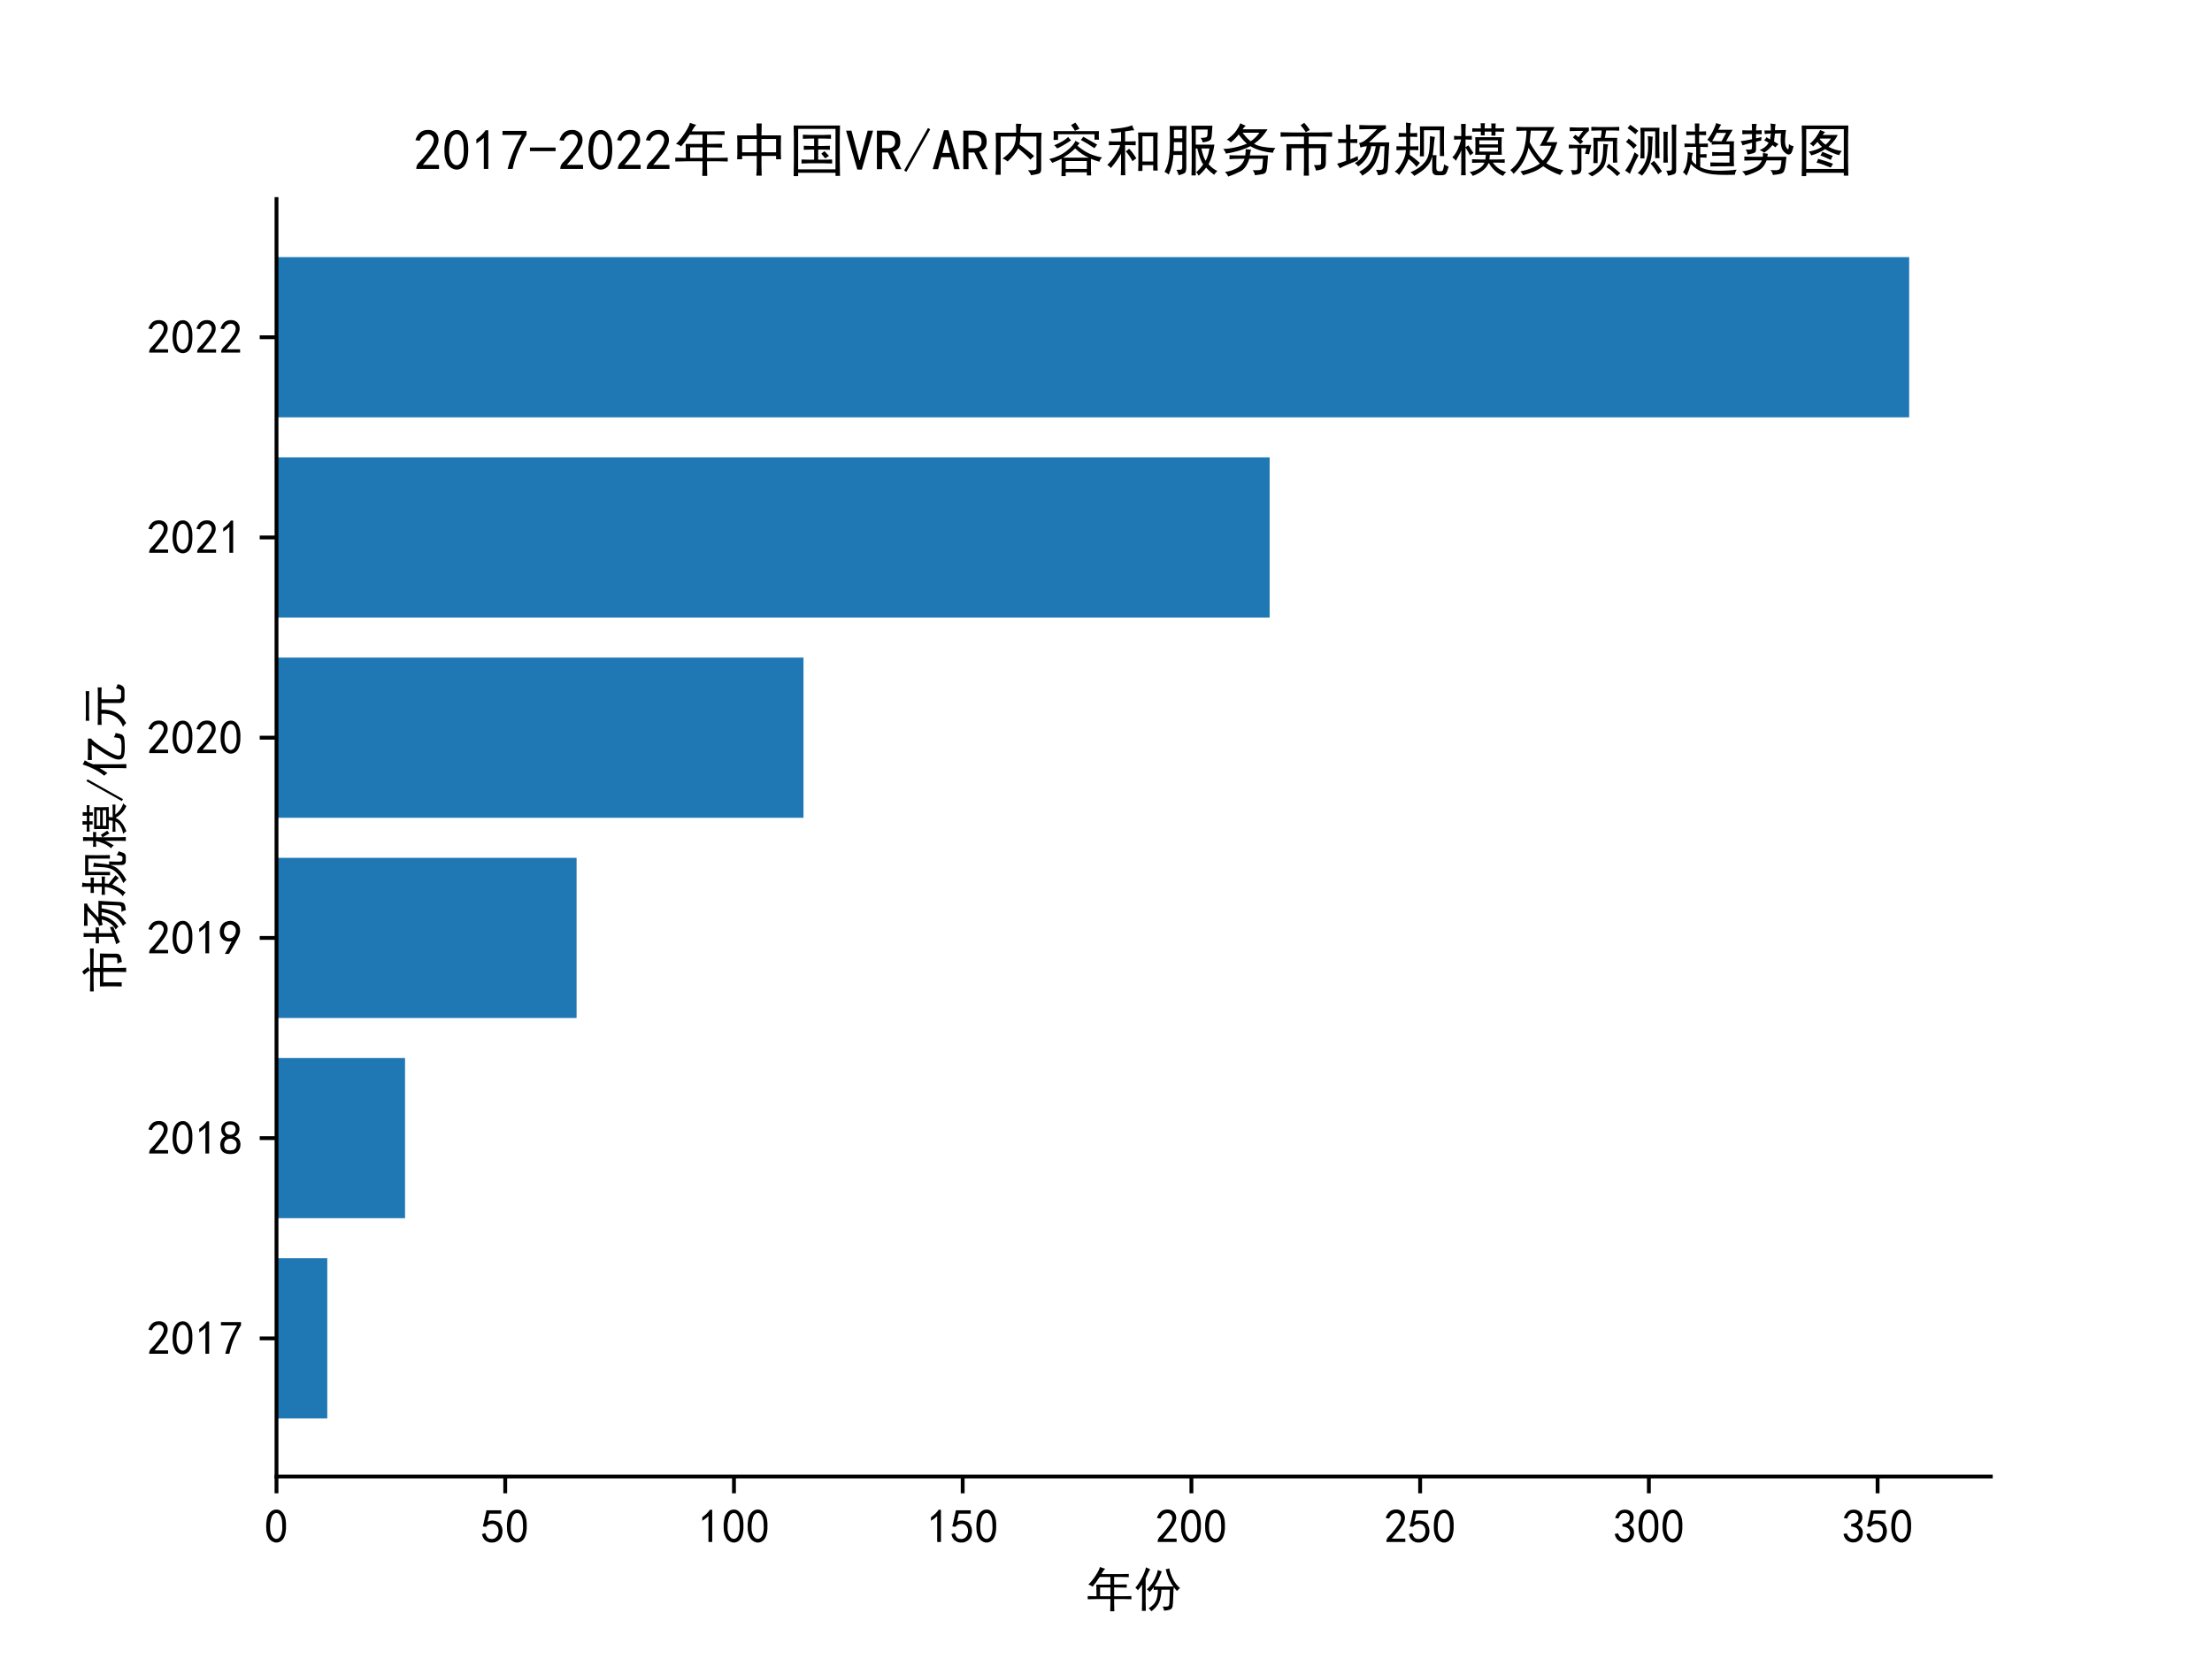 <?xml version="1.0" encoding="utf-8" standalone="no"?>
<!DOCTYPE svg PUBLIC "-//W3C//DTD SVG 1.1//EN"
  "http://www.w3.org/Graphics/SVG/1.1/DTD/svg11.dtd">
<!-- Created with matplotlib (https://matplotlib.org/) -->
<svg height="345.6pt" version="1.1" viewBox="0 0 460.8 345.6" width="460.8pt" xmlns="http://www.w3.org/2000/svg" xmlns:xlink="http://www.w3.org/1999/xlink">
 <defs>
  <style type="text/css">*{stroke-linecap:butt;stroke-linejoin:round;}</style>
 </defs>
 <g id="figure_1">
  <g id="patch_1">
   <path d="M 0 345.6 
L 460.8 345.6 
L 460.8 0 
L 0 0 
z
" style="fill:#ffffff;"/>
  </g>
  <g id="axes_1">
   <g id="patch_2">
    <path d="M 57.6 307.584 
L 414.72 307.584 
L 414.72 41.472 
L 57.6 41.472 
z
" style="fill:#ffffff;"/>
   </g>
   <g id="patch_3">
    <path clip-path="url(#pf33205dcbb)" d="M 57.6 295.488 
L 68.178 295.488 
L 68.178 262.12 
L 57.6 262.12 
z
" style="fill:#1f77b4;"/>
   </g>
   <g id="patch_4">
    <path clip-path="url(#pf33205dcbb)" d="M 57.6 253.778 
L 84.378 253.778 
L 84.378 220.409 
L 57.6 220.409 
z
" style="fill:#1f77b4;"/>
   </g>
   <g id="patch_5">
    <path clip-path="url(#pf33205dcbb)" d="M 57.6 212.067 
L 120.115 212.067 
L 120.115 178.699 
L 57.6 178.699 
z
" style="fill:#1f77b4;"/>
   </g>
   <g id="patch_6">
    <path clip-path="url(#pf33205dcbb)" d="M 57.6 170.357 
L 167.382 170.357 
L 167.382 136.989 
L 57.6 136.989 
z
" style="fill:#1f77b4;"/>
   </g>
   <g id="patch_7">
    <path clip-path="url(#pf33205dcbb)" d="M 57.6 128.647 
L 264.489 128.647 
L 264.489 95.278 
L 57.6 95.278 
z
" style="fill:#1f77b4;"/>
   </g>
   <g id="patch_8">
    <path clip-path="url(#pf33205dcbb)" d="M 57.6 86.936 
L 397.714 86.936 
L 397.714 53.568 
L 57.6 53.568 
z
" style="fill:#1f77b4;"/>
   </g>
   <g id="matplotlib.axis_1">
    <g id="xtick_1">
     <g id="line2d_1">
      <defs>
       <path d="M 0 0 
L 0 3.5 
" id="m66e9bedb29" style="stroke:#000000;stroke-width:0.8;"/>
      </defs>
      <g>
       <use style="stroke:#000000;stroke-width:0.8;" x="57.6" xlink:href="#m66e9bedb29" y="307.584"/>
      </g>
     </g>
     <g id="text_1">
      <!-- 0 -->
      <g transform="translate(55.1 321.459)scale(0.1 -0.1)">
       <defs>
        <path d="M 3.125 29.297 
Q 3.906 50 6.438 56.047 
Q 8.984 62.109 13.672 66.016 
Q 18.359 69.922 25.188 69.922 
Q 32.031 69.922 37.109 64.25 
Q 42.188 58.594 43.75 50 
Q 45.312 41.406 44.719 30.266 
Q 44.141 19.141 40.812 12.109 
Q 37.5 5.078 30.859 2.344 
Q 24.219 -0.391 17.578 2.922 
Q 10.938 6.25 8.203 11.719 
Q 5.469 17.188 4.297 23.234 
Q 3.125 29.297 3.906 50 
z
M 12.891 52.734 
Q 10.547 31.25 12.5 22.844 
Q 14.453 14.453 18.938 10.938 
Q 23.438 7.422 28.125 9.562 
Q 32.812 11.719 34.953 18.156 
Q 37.109 24.609 37.109 32.219 
Q 37.109 39.844 36.516 46.094 
Q 35.938 52.344 33 57.422 
Q 30.078 62.5 25.188 62.688 
Q 20.312 62.891 16.594 57.812 
Q 12.891 52.734 10.547 31.25 
z
" id="SimHei-48"/>
       </defs>
       <use xlink:href="#SimHei-48"/>
      </g>
     </g>
    </g>
    <g id="xtick_2">
     <g id="line2d_2">
      <g>
       <use style="stroke:#000000;stroke-width:0.8;" x="105.248" xlink:href="#m66e9bedb29" y="307.584"/>
      </g>
     </g>
     <g id="text_2">
      <!-- 50 -->
      <g transform="translate(100.248 321.459)scale(0.1 -0.1)">
       <defs>
        <path d="M 8.594 20.703 
Q 11.328 10.156 17.969 8.984 
Q 24.609 7.812 28.703 10.344 
Q 32.812 12.891 34.562 16.984 
Q 36.328 21.094 36.125 26.172 
Q 35.938 31.25 33.391 34.766 
Q 30.859 38.281 26.953 39.453 
Q 23.047 40.625 18.156 39.453 
Q 13.281 38.281 10.156 33.984 
L 3.516 34.766 
Q 4.297 37.109 10.938 68.359 
L 41.797 68.359 
L 41.797 61.328 
L 16.797 61.328 
Q 14.844 50.781 12.891 44.531 
Q 18.75 47.266 23.828 47.062 
Q 28.906 46.875 33.594 44.719 
Q 38.281 42.578 40.422 38.859 
Q 42.578 35.156 43.547 31.438 
Q 44.531 27.734 44.328 23.438 
Q 44.141 19.141 42.578 14.641 
Q 41.016 10.156 37.891 7.219 
Q 34.766 4.297 30.266 2.531 
Q 25.781 0.781 19.922 1.172 
Q 14.062 1.562 8.781 5.469 
Q 3.516 9.375 1.562 18.75 
z
" id="SimHei-53"/>
       </defs>
       <use xlink:href="#SimHei-53"/>
       <use x="50" xlink:href="#SimHei-48"/>
      </g>
     </g>
    </g>
    <g id="xtick_3">
     <g id="line2d_3">
      <g>
       <use style="stroke:#000000;stroke-width:0.8;" x="152.897" xlink:href="#m66e9bedb29" y="307.584"/>
      </g>
     </g>
     <g id="text_3">
      <!-- 100 -->
      <g transform="translate(145.397 321.459)scale(0.1 -0.1)">
       <defs>
        <path d="M 21.875 56.25 
Q 16.797 51.172 8.984 46.484 
L 8.984 53.906 
Q 18.75 60.547 25 69.531 
L 29.688 69.531 
L 29.688 2.344 
L 21.875 2.344 
z
" id="SimHei-49"/>
       </defs>
       <use xlink:href="#SimHei-49"/>
       <use x="50" xlink:href="#SimHei-48"/>
       <use x="100" xlink:href="#SimHei-48"/>
      </g>
     </g>
    </g>
    <g id="xtick_4">
     <g id="line2d_4">
      <g>
       <use style="stroke:#000000;stroke-width:0.8;" x="200.545" xlink:href="#m66e9bedb29" y="307.584"/>
      </g>
     </g>
     <g id="text_4">
      <!-- 150 -->
      <g transform="translate(193.045 321.459)scale(0.1 -0.1)">
       <use xlink:href="#SimHei-49"/>
       <use x="50" xlink:href="#SimHei-53"/>
       <use x="100" xlink:href="#SimHei-48"/>
      </g>
     </g>
    </g>
    <g id="xtick_5">
     <g id="line2d_5">
      <g>
       <use style="stroke:#000000;stroke-width:0.8;" x="248.194" xlink:href="#m66e9bedb29" y="307.584"/>
      </g>
     </g>
     <g id="text_5">
      <!-- 200 -->
      <g transform="translate(240.694 321.459)scale(0.1 -0.1)">
       <defs>
        <path d="M 4.688 3.906 
Q 5.078 9.766 10.156 14.453 
Q 15.234 19.141 23.047 29.094 
Q 30.859 39.062 33.203 44.531 
Q 35.547 50 34.953 53.906 
Q 34.375 57.812 31.25 60.344 
Q 28.125 62.891 24.016 62.5 
Q 19.922 62.109 16.203 59.375 
Q 12.5 56.641 10.547 51.172 
L 3.125 52.344 
Q 6.25 61.328 11.125 65.422 
Q 16.016 69.531 22.656 69.922 
Q 26.562 70.312 29.688 69.719 
Q 32.812 69.141 36.125 66.984 
Q 39.453 64.844 41.594 60.547 
Q 43.75 56.25 43.156 50.188 
Q 42.578 44.141 37.109 35.734 
Q 31.641 27.344 16.016 9.375 
L 44.141 9.375 
L 44.141 2.344 
L 4.688 2.344 
z
" id="SimHei-50"/>
       </defs>
       <use xlink:href="#SimHei-50"/>
       <use x="50" xlink:href="#SimHei-48"/>
       <use x="100" xlink:href="#SimHei-48"/>
      </g>
     </g>
    </g>
    <g id="xtick_6">
     <g id="line2d_6">
      <g>
       <use style="stroke:#000000;stroke-width:0.8;" x="295.842" xlink:href="#m66e9bedb29" y="307.584"/>
      </g>
     </g>
     <g id="text_6">
      <!-- 250 -->
      <g transform="translate(288.342 321.459)scale(0.1 -0.1)">
       <use xlink:href="#SimHei-50"/>
       <use x="50" xlink:href="#SimHei-53"/>
       <use x="100" xlink:href="#SimHei-48"/>
      </g>
     </g>
    </g>
    <g id="xtick_7">
     <g id="line2d_7">
      <g>
       <use style="stroke:#000000;stroke-width:0.8;" x="343.49" xlink:href="#m66e9bedb29" y="307.584"/>
      </g>
     </g>
     <g id="text_7">
      <!-- 300 -->
      <g transform="translate(335.99 321.459)scale(0.1 -0.1)">
       <defs>
        <path d="M 3.906 19.141 
L 10.938 20.312 
Q 12.5 15.234 16.016 11.906 
Q 19.531 8.594 24.797 8.781 
Q 30.078 8.984 33.203 13.078 
Q 36.328 17.188 35.938 22.453 
Q 35.547 27.734 31.828 30.656 
Q 28.125 33.594 19.922 34.766 
L 19.922 39.844 
Q 28.125 40.625 31.828 44.141 
Q 35.547 47.656 35.156 53.312 
Q 34.766 58.984 30.078 61.516 
Q 25.391 64.062 20.109 62.109 
Q 14.844 60.156 11.719 51.172 
L 4.688 52.344 
Q 7.031 59.375 11.125 64.062 
Q 15.234 68.75 22.266 69.531 
Q 29.297 70.312 34.562 67.766 
Q 39.844 65.234 41.984 59.953 
Q 44.141 54.688 42.578 48.438 
Q 41.016 42.188 33.594 37.5 
Q 39.062 35.156 41.984 30.469 
Q 44.922 25.781 43.938 18.156 
Q 42.969 10.547 37.109 5.859 
Q 31.25 1.172 23.828 1.359 
Q 16.406 1.562 10.938 6.047 
Q 5.469 10.547 3.906 19.141 
z
" id="SimHei-51"/>
       </defs>
       <use xlink:href="#SimHei-51"/>
       <use x="50" xlink:href="#SimHei-48"/>
       <use x="100" xlink:href="#SimHei-48"/>
      </g>
     </g>
    </g>
    <g id="xtick_8">
     <g id="line2d_8">
      <g>
       <use style="stroke:#000000;stroke-width:0.8;" x="391.139" xlink:href="#m66e9bedb29" y="307.584"/>
      </g>
     </g>
     <g id="text_8">
      <!-- 350 -->
      <g transform="translate(383.639 321.459)scale(0.1 -0.1)">
       <use xlink:href="#SimHei-51"/>
       <use x="50" xlink:href="#SimHei-53"/>
       <use x="100" xlink:href="#SimHei-48"/>
      </g>
     </g>
    </g>
    <g id="text_9">
     <!-- 年份 -->
     <g transform="translate(226.16 334.678)scale(0.1 -0.1)">
      <defs>
       <path d="M 5.469 45.703 
Q 14.062 53.906 21.484 65.625 
Q 28.906 77.344 29.688 82.422 
Q 35.547 80.078 40.625 78.906 
Q 37.109 75.391 32.812 67.578 
L 72.266 67.578 
Q 80.859 67.578 89.844 67.969 
L 89.844 61.328 
Q 81.641 61.719 72.266 61.719 
L 59.375 61.719 
L 59.375 45.703 
Q 74.219 45.703 85.547 46.094 
L 85.547 39.453 
Q 73.828 39.844 59.375 39.844 
L 59.375 21.484 
L 79.297 21.484 
Q 87.891 21.484 95.312 21.875 
L 95.312 15.234 
Q 88.281 15.625 79.297 15.625 
L 59.375 15.625 
L 59.375 6.641 
Q 59.375 -2.344 59.766 -9.766 
L 51.172 -9.766 
Q 51.562 -2.344 51.562 5.859 
L 51.562 15.625 
L 25 15.625 
Q 14.062 15.625 4.297 15.234 
L 4.297 21.875 
Q 13.672 21.484 22.656 21.484 
Q 22.656 36.719 22.266 45.703 
L 51.562 45.703 
L 51.562 61.719 
L 29.297 61.719 
Q 21.094 49.219 14.453 41.406 
Q 10.156 44.922 5.469 45.703 
z
M 51.562 21.484 
L 51.562 39.844 
L 30.078 39.844 
L 30.078 21.484 
z
" id="SimHei-24180"/>
       <path d="M 74.219 79.688 
Q 76.172 68.359 82.031 57.031 
Q 87.891 45.703 96.875 38.281 
Q 94.141 37.109 90.234 32.422 
Q 87.5 35.547 83.594 40.234 
Q 82.812 35.547 82.422 20.5 
Q 82.031 5.469 81.047 0.391 
Q 80.078 -4.688 75.781 -6.25 
Q 71.484 -7.812 63.672 -8.594 
Q 62.5 -3.906 60.547 0 
Q 68.75 -0.391 71.484 0.391 
Q 74.219 1.172 74.609 9.172 
Q 75 17.188 75.391 35.156 
L 57.812 35.156 
Q 57.422 20.312 53.516 10.156 
Q 49.609 0 37.109 -9.766 
Q 33.984 -5.469 31.25 -3.516 
Q 42.969 3.516 46.672 12.5 
Q 50.391 21.484 50.391 35.156 
Q 46.875 35.156 41.797 34.766 
L 41.797 40.234 
Q 38.672 35.938 33.594 30.469 
Q 31.25 33.594 27.344 35.938 
Q 44.922 51.172 50.391 76.172 
Q 53.906 74.609 58.594 73.047 
Q 56.641 68.75 53.516 60.734 
Q 50.391 52.734 43.359 42.188 
Q 47.656 41.797 53.125 41.797 
L 82.812 41.797 
Q 71.484 56.641 66.797 77.734 
Q 71.484 78.516 74.219 79.688 
z
M 3.516 39.453 
Q 8.984 44.922 16.016 57.609 
Q 23.047 70.312 25.781 81.641 
Q 30.859 79.297 34.375 77.734 
Q 32.031 74.219 25 58.984 
L 25 9.766 
Q 25 1.172 25.391 -8.984 
L 17.188 -8.984 
Q 17.578 0.781 17.578 9.766 
L 17.578 45.703 
Q 12.109 37.5 8.984 33.984 
Q 6.641 36.719 3.516 39.453 
z
" id="SimHei-20221"/>
      </defs>
      <use xlink:href="#SimHei-24180"/>
      <use x="100" xlink:href="#SimHei-20221"/>
     </g>
    </g>
   </g>
   <g id="matplotlib.axis_2">
    <g id="ytick_1">
     <g id="line2d_9">
      <defs>
       <path d="M 0 0 
L -3.5 0 
" id="m7fdd44726a" style="stroke:#000000;stroke-width:0.8;"/>
      </defs>
      <g>
       <use style="stroke:#000000;stroke-width:0.8;" x="57.6" xlink:href="#m7fdd44726a" y="278.804"/>
      </g>
     </g>
     <g id="text_10">
      <!-- 2017 -->
      <g transform="translate(30.6 282.241)scale(0.1 -0.1)">
       <defs>
        <path d="M 13.281 2.344 
Q 20.312 32.031 37.891 61.328 
L 4.297 61.328 
L 4.297 68.359 
L 46.094 68.359 
L 46.094 61.719 
Q 27.734 32.031 21.875 2.344 
L 13.281 2.344 
z
" id="SimHei-55"/>
       </defs>
       <use xlink:href="#SimHei-50"/>
       <use x="50" xlink:href="#SimHei-48"/>
       <use x="100" xlink:href="#SimHei-49"/>
       <use x="150" xlink:href="#SimHei-55"/>
      </g>
     </g>
    </g>
    <g id="ytick_2">
     <g id="line2d_10">
      <g>
       <use style="stroke:#000000;stroke-width:0.8;" x="57.6" xlink:href="#m7fdd44726a" y="237.094"/>
      </g>
     </g>
     <g id="text_11">
      <!-- 2018 -->
      <g transform="translate(30.6 240.531)scale(0.1 -0.1)">
       <defs>
        <path d="M 2.734 16.797 
Q 2.734 26.172 5.078 30.656 
Q 7.422 35.156 12.891 37.891 
Q 8.203 40.625 6.641 43.938 
Q 5.078 47.266 4.875 51.562 
Q 4.688 55.859 6.047 58.984 
Q 7.422 62.109 10.156 64.844 
Q 12.891 67.578 16.203 68.547 
Q 19.531 69.531 23.438 69.531 
Q 27.344 69.531 30.469 68.75 
Q 33.594 67.969 37.109 65.422 
Q 40.625 62.891 42.188 58.203 
Q 43.75 53.516 41.984 47.266 
Q 40.234 41.016 32.812 37.5 
Q 39.453 35.547 42.188 31.438 
Q 44.922 27.344 44.922 21.484 
Q 44.922 15.625 43.156 12.109 
Q 41.406 8.594 39.25 6.25 
Q 37.109 3.906 33.391 2.531 
Q 29.688 1.172 24.016 1.172 
Q 18.359 1.172 14.25 2.531 
Q 10.156 3.906 7.422 6.641 
Q 4.688 9.375 3.703 13.078 
Q 2.734 16.797 2.734 26.172 
z
M 10.938 26.562 
Q 10.547 17.188 12.297 13.672 
Q 14.062 10.156 18.75 9.172 
Q 23.438 8.203 28.516 9.375 
Q 33.594 10.547 35.547 14.844 
Q 37.5 19.141 36.906 23.438 
Q 36.328 27.734 32.031 30.656 
Q 27.734 33.594 22.656 33.203 
Q 17.578 32.812 14.25 29.688 
Q 10.938 26.562 10.547 17.188 
z
M 12.109 56.25 
Q 12.109 48.438 14.844 44.922 
Q 17.578 41.406 23.438 41.406 
Q 29.297 41.406 32.219 44.922 
Q 35.156 48.438 34.953 53.312 
Q 34.766 58.203 31.438 60.547 
Q 28.125 62.891 22.453 62.5 
Q 16.797 62.109 14.453 59.172 
Q 12.109 56.25 12.109 48.438 
z
" id="SimHei-56"/>
       </defs>
       <use xlink:href="#SimHei-50"/>
       <use x="50" xlink:href="#SimHei-48"/>
       <use x="100" xlink:href="#SimHei-49"/>
       <use x="150" xlink:href="#SimHei-56"/>
      </g>
     </g>
    </g>
    <g id="ytick_3">
     <g id="line2d_11">
      <g>
       <use style="stroke:#000000;stroke-width:0.8;" x="57.6" xlink:href="#m7fdd44726a" y="195.383"/>
      </g>
     </g>
     <g id="text_12">
      <!-- 2019 -->
      <g transform="translate(30.6 198.821)scale(0.1 -0.1)">
       <defs>
        <path d="M 12.5 1.172 
Q 21.094 15.625 26.562 27.344 
Q 16.797 25.781 10.344 29.875 
Q 3.906 33.984 2.531 41.016 
Q 1.172 48.047 2.734 53.703 
Q 4.297 59.375 7.609 63.078 
Q 10.938 66.797 15.625 68.359 
Q 20.312 69.922 24.016 69.922 
Q 27.734 69.922 31.641 68.359 
Q 35.547 66.797 38.672 63.672 
Q 41.797 60.547 42.969 57.219 
Q 44.141 53.906 44.141 48.625 
Q 44.141 43.359 40.234 35.156 
Q 36.328 26.953 21.094 1.172 
z
M 9.766 50 
Q 10.938 39.844 14.641 36.516 
Q 18.359 33.203 22.656 33.594 
Q 26.953 33.984 29.484 35.938 
Q 32.031 37.891 34.375 42.578 
Q 35.938 48.438 35.156 52.531 
Q 34.375 56.641 31.047 59.375 
Q 27.734 62.109 23.828 62.109 
Q 21.484 62.5 17.766 60.938 
Q 14.062 59.375 11.906 54.688 
Q 9.766 50 10.938 39.844 
z
" id="SimHei-57"/>
       </defs>
       <use xlink:href="#SimHei-50"/>
       <use x="50" xlink:href="#SimHei-48"/>
       <use x="100" xlink:href="#SimHei-49"/>
       <use x="150" xlink:href="#SimHei-57"/>
      </g>
     </g>
    </g>
    <g id="ytick_4">
     <g id="line2d_12">
      <g>
       <use style="stroke:#000000;stroke-width:0.8;" x="57.6" xlink:href="#m7fdd44726a" y="153.673"/>
      </g>
     </g>
     <g id="text_13">
      <!-- 2020 -->
      <g transform="translate(30.6 157.11)scale(0.1 -0.1)">
       <use xlink:href="#SimHei-50"/>
       <use x="50" xlink:href="#SimHei-48"/>
       <use x="100" xlink:href="#SimHei-50"/>
       <use x="150" xlink:href="#SimHei-48"/>
      </g>
     </g>
    </g>
    <g id="ytick_5">
     <g id="line2d_13">
      <g>
       <use style="stroke:#000000;stroke-width:0.8;" x="57.6" xlink:href="#m7fdd44726a" y="111.962"/>
      </g>
     </g>
     <g id="text_14">
      <!-- 2021 -->
      <g transform="translate(30.6 115.4)scale(0.1 -0.1)">
       <use xlink:href="#SimHei-50"/>
       <use x="50" xlink:href="#SimHei-48"/>
       <use x="100" xlink:href="#SimHei-50"/>
       <use x="150" xlink:href="#SimHei-49"/>
      </g>
     </g>
    </g>
    <g id="ytick_6">
     <g id="line2d_14">
      <g>
       <use style="stroke:#000000;stroke-width:0.8;" x="57.6" xlink:href="#m7fdd44726a" y="70.252"/>
      </g>
     </g>
     <g id="text_15">
      <!-- 2022 -->
      <g transform="translate(30.6 73.69)scale(0.1 -0.1)">
       <use xlink:href="#SimHei-50"/>
       <use x="50" xlink:href="#SimHei-48"/>
       <use x="100" xlink:href="#SimHei-50"/>
       <use x="150" xlink:href="#SimHei-50"/>
      </g>
     </g>
    </g>
    <g id="text_16">
     <!-- 市场规模/亿元 -->
     <g transform="translate(25.35 207.028)rotate(-90)scale(0.1 -0.1)">
      <defs>
       <path d="M 74.219 65.625 
Q 83.594 65.625 94.531 66.016 
L 94.531 58.203 
Q 83.594 58.594 74.219 58.594 
L 53.906 58.594 
L 53.906 45.312 
L 83.984 45.312 
Q 83.594 38.281 83.594 30.859 
L 83.594 11.719 
Q 83.594 5.078 79.094 2.734 
Q 74.609 0.391 66.406 -0.391 
Q 65.625 4.297 62.891 8.984 
Q 71.094 8.984 73.234 9.375 
Q 75.391 9.766 75.391 13.281 
L 75.391 38.281 
L 53.906 38.281 
L 53.906 7.422 
Q 53.906 -2.344 54.297 -9.375 
L 45.312 -9.375 
Q 45.703 -2.344 45.703 7.422 
L 45.703 38.281 
L 23.828 38.281 
L 23.828 0 
L 15.234 0 
Q 15.625 6.25 15.625 14.844 
L 15.625 29.297 
Q 15.625 38.281 15.234 45.312 
L 45.703 45.312 
L 45.703 58.594 
L 25.391 58.594 
Q 15.234 58.594 5.078 58.203 
L 5.078 66.016 
Q 15.234 65.625 25.391 65.625 
z
M 46.094 82.422 
Q 50.781 77.734 55.859 69.922 
Q 51.562 67.969 48.828 66.016 
Q 45.312 72.266 39.844 78.125 
Q 42.969 80.469 46.094 82.422 
z
" id="SimHei-24066"/>
       <path d="M 87.891 78.125 
L 87.891 71.875 
Q 82.422 70.703 75.969 64.844 
Q 69.531 58.984 58.594 48.438 
L 93.75 48.438 
Q 93.359 45.703 92.969 35.938 
L 91.406 6.641 
Q 91.016 -3.125 87.297 -5.469 
Q 83.594 -7.812 74.219 -8.594 
Q 73.438 -3.906 70.703 0.781 
Q 78.906 0 81.25 1.172 
Q 83.594 2.344 83.984 6.25 
L 85.547 41.797 
L 78.125 41.797 
Q 76.172 30.078 73.438 22.266 
Q 70.703 14.453 66.984 8.781 
Q 63.281 3.125 58.594 -0.969 
Q 53.906 -5.078 46.875 -9.375 
Q 44.922 -5.469 41.406 -2.734 
Q 48.047 0.781 53.516 5.469 
Q 58.984 10.156 62.5 16.406 
Q 66.016 22.656 67.766 29.688 
Q 69.531 36.719 70.312 41.797 
L 62.5 41.797 
Q 61.719 35.938 59.172 29.875 
Q 56.641 23.828 51.953 17.969 
Q 47.266 12.109 39.844 6.641 
Q 38.281 9.375 33.984 12.5 
Q 43.359 17.578 48.625 26.172 
Q 53.906 34.766 54.688 41.797 
Q 50.391 41.406 48.828 41.016 
Q 47.266 40.625 43.75 39.453 
Q 42.578 44.141 41.406 47.266 
Q 48.047 48.047 56.828 56.047 
Q 65.625 64.062 72.656 71.484 
L 57.812 71.484 
Q 49.219 71.484 41.797 71.094 
L 41.797 78.516 
Q 48.828 78.125 57.422 78.125 
z
M 18.75 68.359 
Q 18.75 72.656 18.359 79.297 
L 26.562 79.297 
Q 26.172 72.266 26.172 68.359 
L 26.172 53.906 
Q 32.031 53.906 38.281 54.297 
L 38.281 47.266 
Q 31.25 47.656 26.172 47.656 
L 26.172 19.141 
Q 30.469 20.703 39.062 24.609 
Q 39.062 21.094 39.453 17.578 
Q 32.812 14.453 23.438 10.734 
Q 14.062 7.031 7.812 3.516 
Q 6.25 7.031 3.125 11.328 
Q 10.156 13.281 18.75 16.406 
L 18.75 47.656 
Q 10.156 47.656 5.078 47.266 
L 5.078 54.297 
Q 11.719 53.906 18.75 53.906 
z
" id="SimHei-22330"/>
       <path d="M 29.297 26.953 
Q 38.672 19.922 46.875 12.891 
Q 43.75 9.375 41.016 5.859 
Q 35.547 13.281 27.344 19.531 
Q 24.609 13.281 20.5 6.047 
Q 16.406 -1.172 10.938 -8.203 
Q 7.812 -4.297 3.125 -2.344 
Q 8.203 1.172 12.297 7.031 
Q 16.406 12.891 19.328 20.109 
Q 22.266 27.344 22.656 35.156 
L 19.141 35.156 
Q 13.281 35.156 6.25 34.766 
L 6.25 41.797 
Q 13.281 41.406 19.531 41.406 
L 23.047 41.406 
L 23.047 58.203 
Q 15.234 58.203 10.156 57.812 
L 10.156 64.844 
Q 15.625 64.453 23.047 64.453 
Q 23.047 77.734 22.656 82.812 
Q 26.953 82.422 32.031 81.641 
Q 30.469 79.297 30.266 74.016 
Q 30.078 68.75 30.078 64.453 
Q 38.672 64.453 42.188 64.844 
L 42.188 57.812 
Q 37.5 58.203 30.078 58.203 
L 30.078 41.406 
Q 40.625 41.406 44.141 41.797 
L 44.141 34.766 
Q 40.625 35.156 29.688 35.156 
Q 29.688 32.031 29.297 26.953 
z
M 73.047 57.812 
Q 71.875 53.125 71.094 43.359 
Q 70.312 33.594 69.141 26.172 
L 75.781 26.172 
Q 75.391 22.266 75.391 15.625 
L 75.391 4.688 
Q 75.391 -0.391 77.922 -1.172 
Q 80.469 -1.953 83.203 -1.75 
Q 85.938 -1.562 86.906 0.391 
Q 87.891 2.344 89.062 10.547 
Q 92.188 7.812 96.875 6.25 
Q 93.75 -4.297 91.594 -6.438 
Q 89.453 -8.594 84.375 -8.594 
L 76.953 -8.594 
Q 68.359 -8.594 68.359 0.391 
L 68.359 24.219 
Q 66.797 18.359 64.25 13.672 
Q 61.719 8.984 55.656 3.125 
Q 49.609 -2.734 37.109 -9.766 
Q 34.766 -6.25 30.469 -3.516 
Q 42.578 1.562 49.797 8.203 
Q 57.031 14.844 59.953 21.484 
Q 62.891 28.125 63.672 38.469 
Q 64.453 48.828 64.453 59.375 
Q 69.531 58.203 73.047 57.812 
z
M 89.062 76.172 
Q 88.672 69.922 88.672 51.172 
Q 88.672 32.422 89.062 24.609 
L 81.641 24.609 
L 81.641 69.531 
L 53.906 69.531 
L 53.906 24.219 
L 46.875 24.219 
Q 47.266 33.203 47.266 51.172 
Q 47.266 69.141 46.875 76.172 
L 89.062 76.172 
z
" id="SimHei-35268"/>
       <path d="M 89.062 57.422 
Q 88.672 53.125 88.672 42.578 
Q 88.672 32.031 89.062 26.953 
L 68.359 26.953 
Q 67.969 22.656 67.578 18.75 
L 81.641 18.75 
Q 89.844 18.75 94.141 19.141 
L 94.141 12.891 
Q 89.453 13.281 81.641 13.281 
L 73.438 13.281 
Q 79.297 5.859 84.953 2.141 
Q 90.625 -1.562 96.875 -3.125 
Q 93.359 -5.859 91.406 -9.766 
Q 82.422 -6.25 75.969 0.391 
Q 69.531 7.031 67.188 12.109 
L 66.016 12.109 
Q 62.5 4.297 55.266 -0.969 
Q 48.047 -6.25 38.672 -9.766 
Q 36.719 -5.859 33.203 -3.125 
Q 43.359 -1.172 50 3.125 
Q 56.641 7.422 58.984 13.281 
L 51.953 13.281 
Q 43.75 13.281 37.5 12.891 
L 37.5 19.141 
Q 43.75 18.75 52.344 18.75 
L 60.547 18.75 
Q 61.328 23.047 61.328 26.953 
L 42.969 26.953 
Q 43.359 32.422 43.359 42.188 
Q 43.359 52.344 42.969 57.422 
L 89.062 57.422 
z
M 33.984 25.781 
Q 31.641 30.859 26.172 39.453 
L 26.172 4.688 
Q 26.172 -4.688 26.562 -8.594 
L 18.359 -8.594 
Q 18.75 -4.297 18.75 3.906 
L 18.75 34.766 
Q 17.578 31.25 15.031 26.75 
Q 12.5 22.266 9.375 16.406 
Q 7.031 19.922 3.125 22.266 
Q 9.375 28.516 13.281 37.891 
Q 17.188 47.266 18.359 53.516 
L 14.844 53.516 
Q 10.938 53.516 6.25 53.125 
L 6.25 59.766 
Q 10.547 59.375 12.891 59.375 
L 18.75 59.375 
L 18.75 67.969 
Q 18.75 74.609 18.359 80.469 
L 26.562 80.469 
Q 26.172 75.391 26.172 69.141 
L 26.172 59.375 
Q 32.422 59.375 37.109 59.766 
L 37.109 53.125 
Q 32.031 53.516 26.172 53.516 
L 26.172 40.234 
Q 28.906 41.797 31.25 43.359 
Q 33.594 39.453 35.734 36.328 
Q 37.891 33.203 39.844 30.078 
Q 36.328 27.734 33.984 25.781 
z
M 52.734 67.188 
L 49.609 67.188 
Q 42.188 67.188 37.891 66.797 
L 37.891 73.047 
Q 42.188 72.656 49.219 72.656 
L 52.734 72.656 
Q 52.734 78.125 52.344 81.641 
L 59.766 81.641 
Q 59.375 78.125 59.375 72.656 
L 71.094 72.656 
Q 71.094 77.734 70.703 81.25 
L 78.516 81.25 
Q 78.125 76.953 78.125 72.656 
L 83.984 72.656 
Q 88.281 72.656 92.969 73.047 
L 92.969 66.797 
Q 88.281 67.188 83.984 67.188 
L 78.125 67.188 
L 78.125 60.156 
L 71.094 60.156 
L 71.094 67.188 
L 59.375 67.188 
L 59.375 60.547 
L 52.734 60.547 
z
M 82.422 32.422 
L 82.422 39.453 
L 50 39.453 
L 50 32.422 
z
M 82.422 44.922 
L 82.422 51.953 
L 50 51.953 
L 50 44.922 
z
" id="SimHei-27169"/>
       <path d="M 46.875 71.094 
L 5.469 -2.734 
L 1.562 -0.391 
L 42.969 73.438 
z
" id="SimHei-47"/>
       <path d="M 81.641 70.312 
L 81.641 63.672 
Q 76.172 60.156 64.641 43.359 
Q 53.125 26.562 48.047 14.453 
Q 42.969 2.344 50.391 1.172 
Q 57.812 0 69.141 0.391 
Q 80.469 0.781 82.031 4.094 
Q 83.594 7.422 84.375 16.406 
Q 89.062 13.281 93.359 12.5 
Q 91.406 3.516 90.234 0.578 
Q 89.062 -2.344 85.547 -4.297 
Q 82.031 -6.25 62.891 -6.438 
Q 43.75 -6.641 39.844 -0.578 
Q 35.938 5.469 40.234 16.016 
Q 44.531 26.562 53.516 40.234 
Q 62.5 53.906 68.75 62.5 
L 51.953 62.5 
Q 42.578 62.5 37.109 62.109 
L 37.109 70.703 
Q 42.188 70.312 51.953 70.312 
z
M 36.328 76.953 
Q 35.156 75.391 32.812 70.703 
Q 30.469 66.016 28.125 59.766 
L 28.125 9.375 
Q 28.125 -3.125 28.516 -9.766 
L 19.922 -9.766 
Q 20.312 -3.516 20.312 8.984 
L 20.312 46.094 
Q 15.234 37.5 9.766 29.688 
Q 7.031 33.984 4.297 36.328 
Q 12.891 46.484 18.938 59.172 
Q 25 71.875 27.734 81.25 
Q 31.641 78.906 36.328 76.953 
z
" id="SimHei-20159"/>
       <path d="M 76.562 49.609 
Q 81.25 49.609 88.281 50 
L 88.281 41.797 
Q 81.25 42.188 76.562 42.188 
L 63.672 42.188 
L 63.672 6.641 
Q 63.672 1.172 69.531 1.172 
L 80.859 1.172 
Q 84.766 1.172 86.328 12.109 
Q 90.625 9.375 94.922 8.594 
Q 92.969 -5.078 82.812 -5.859 
L 64.844 -5.859 
Q 55.859 -5.859 55.859 3.516 
L 55.859 42.188 
L 41.797 42.188 
Q 43.359 6.25 14.062 -9.375 
Q 11.328 -5.859 6.25 -2.734 
Q 35.156 7.812 33.594 42.188 
L 23.438 42.188 
Q 17.578 42.188 10.156 41.797 
L 10.156 50 
Q 17.578 49.609 23.438 49.609 
z
M 69.531 74.609 
Q 73.047 74.609 80.469 75 
L 80.469 67.578 
Q 73.438 67.969 69.531 67.969 
L 29.297 67.969 
Q 24.609 67.969 18.75 67.578 
L 18.75 75 
Q 24.609 74.609 28.906 74.609 
z
" id="SimHei-20803"/>
      </defs>
      <use xlink:href="#SimHei-24066"/>
      <use x="100" xlink:href="#SimHei-22330"/>
      <use x="200" xlink:href="#SimHei-35268"/>
      <use x="300" xlink:href="#SimHei-27169"/>
      <use x="400" xlink:href="#SimHei-47"/>
      <use x="450" xlink:href="#SimHei-20159"/>
      <use x="550" xlink:href="#SimHei-20803"/>
     </g>
    </g>
   </g>
   <g id="patch_9">
    <path d="M 57.6 307.584 
L 57.6 41.472 
" style="fill:none;stroke:#000000;stroke-linecap:square;stroke-linejoin:miter;stroke-width:0.8;"/>
   </g>
   <g id="patch_10">
    <path d="M 57.6 307.584 
L 414.72 307.584 
" style="fill:none;stroke:#000000;stroke-linecap:square;stroke-linejoin:miter;stroke-width:0.8;"/>
   </g>
   <g id="text_17">
    <!-- 2017-2022年中国VR/AR内容和服务市场规模及预测趋势图 -->
    <g transform="translate(86.16 35.472)scale(0.12 -0.12)">
     <defs>
      <path d="M 46.484 33.203 
L 1.953 33.203 
L 1.953 39.453 
L 46.484 39.453 
z
" id="SimHei-45"/>
      <path d="M 54.297 81.25 
Q 53.906 70.312 53.906 60.547 
L 87.891 60.547 
Q 87.5 52.734 87.5 39.062 
Q 87.5 25.781 87.891 19.141 
L 79.297 19.141 
L 79.297 25 
L 53.906 25 
L 53.906 8.203 
Q 53.906 3.516 54.297 -9.375 
L 44.922 -9.375 
Q 45.703 -2.344 45.703 7.031 
L 45.703 25 
L 20.312 25 
L 20.312 19.141 
L 11.719 19.141 
Q 12.109 25 12.109 39.062 
Q 12.109 53.516 11.719 60.547 
L 45.703 60.547 
Q 45.703 71.094 45.312 81.25 
z
M 79.297 31.25 
L 79.297 54.297 
L 53.906 54.297 
L 53.906 31.25 
z
M 45.703 31.25 
L 45.703 54.297 
L 20.312 54.297 
L 20.312 31.25 
z
" id="SimHei-20013"/>
      <path d="M 90.234 77.734 
Q 89.844 67.969 89.844 55.859 
L 89.844 14.062 
Q 89.844 1.953 90.234 -9.766 
L 82.422 -9.766 
L 82.422 -4.297 
L 17.578 -4.297 
L 17.578 -10.156 
L 9.766 -10.156 
Q 10.156 1.953 10.156 14.844 
L 10.156 55.859 
Q 10.156 67.578 9.766 77.734 
L 90.234 77.734 
z
M 82.422 1.562 
L 82.422 71.875 
L 17.578 71.875 
L 17.578 1.562 
z
M 62.109 61.328 
Q 67.969 61.328 74.609 61.719 
L 74.609 54.688 
Q 68.75 55.078 62.109 55.078 
L 52.344 55.078 
L 52.344 42.188 
L 59.375 42.188 
Q 66.406 42.188 72.656 42.578 
L 72.656 35.547 
Q 66.406 35.938 59.375 35.938 
L 52.344 35.938 
L 52.344 18.359 
L 63.281 18.359 
Q 70.312 18.359 76.562 18.75 
L 76.562 11.719 
Q 70.703 12.109 63.281 12.109 
L 36.719 12.109 
Q 30.078 12.109 23.438 11.719 
L 23.438 18.75 
Q 30.078 18.359 36.719 18.359 
L 45.312 18.359 
L 45.312 35.938 
L 39.844 35.938 
Q 33.203 35.938 27.344 35.547 
L 27.344 42.578 
Q 33.203 42.188 39.844 42.188 
L 45.312 42.188 
L 45.312 55.078 
L 39.453 55.078 
Q 32.422 55.078 25.781 54.688 
L 25.781 61.719 
Q 32.422 61.328 39.453 61.328 
z
M 63.281 33.203 
Q 65.234 31.25 71.094 25 
Q 67.188 22.656 64.453 20.703 
Q 63.281 22.266 57.812 28.906 
Q 60.938 31.25 63.281 33.203 
z
" id="SimHei-22269"/>
      <path d="M 47.656 68.75 
L 28.125 1.172 
L 20.312 1.172 
L 0.781 68.75 
L 10.156 68.75 
L 23.828 17.578 
L 24.609 17.578 
L 38.281 68.75 
z
" id="SimHei-86"/>
      <path d="M 46.875 1.953 
L 37.5 1.953 
L 23.438 30.859 
L 13.281 30.859 
L 13.281 1.953 
L 4.297 1.953 
L 4.297 68.75 
L 23.828 68.75 
Q 33.203 68.75 39.062 64.25 
Q 44.922 59.766 44.922 49.609 
Q 44.922 41.797 41.016 37.5 
Q 37.109 33.203 32.031 32.031 
z
M 35.938 49.609 
Q 35.938 55.078 32.609 58.203 
Q 29.297 61.328 21.875 61.328 
L 13.281 61.328 
L 13.281 38.281 
L 24.219 38.281 
Q 28.906 38.281 32.422 40.812 
Q 35.938 43.359 35.938 49.609 
z
" id="SimHei-82"/>
      <path d="M 48.047 1.953 
L 38.672 1.953 
L 33.203 22.656 
L 16.016 22.656 
L 10.547 1.953 
L 1.172 1.953 
L 20.703 69.531 
L 28.516 69.531 
z
M 31.25 30.078 
L 25 53.906 
L 24.219 53.906 
L 17.969 30.078 
z
" id="SimHei-65"/>
      <path d="M 22.266 20.312 
Q 33.984 28.516 39.641 37.109 
Q 45.312 45.703 45.703 58.594 
L 19.141 58.594 
L 19.141 -7.812 
L 10.156 -7.812 
Q 10.938 0 10.938 5.469 
L 10.938 48.828 
Q 10.938 56.641 10.547 65.234 
L 46.094 65.234 
Q 46.094 75.781 45.703 80.859 
Q 51.953 80.469 55.469 80.469 
Q 53.516 75.391 53.516 65.234 
L 90.234 65.234 
Q 89.453 57.031 89.453 48.828 
L 89.453 1.172 
Q 89.453 -4.688 84.766 -6.047 
Q 80.078 -7.422 71.875 -8.594 
Q 70.703 -4.688 66.406 0 
Q 75.781 0 78.516 0.578 
Q 81.25 1.172 81.25 4.297 
L 81.25 58.594 
L 53.125 58.594 
Q 53.125 51.562 51.953 44.922 
Q 55.469 42.188 64.453 35.344 
Q 73.438 28.516 77.344 24.609 
Q 73.047 21.094 70.703 18.359 
Q 64.062 26.172 49.609 37.891 
Q 42.578 25.781 31.25 15.234 
Q 26.562 19.141 22.266 20.312 
z
" id="SimHei-20869"/>
      <path d="M 52.344 42.578 
Q 62.891 33.594 73.234 28.906 
Q 83.594 24.219 95.312 22.266 
Q 91.797 19.531 90.625 14.844 
Q 83.203 16.797 75.781 19.922 
Q 75.781 -3.125 76.172 -8.984 
L 68.75 -8.984 
L 68.75 -3.516 
L 32.031 -3.516 
L 32.031 -10.156 
L 24.609 -10.156 
Q 25 -5.078 25 19.922 
Q 17.578 16.406 8.594 12.891 
Q 7.031 16.016 3.516 19.531 
Q 20.703 23.438 33.391 33.391 
Q 46.094 43.359 48.828 51.172 
Q 52.734 48.828 56.25 47.266 
z
M 89.844 67.969 
Q 89.453 64.453 89.453 60.547 
Q 89.453 56.641 89.844 53.125 
L 82.031 53.125 
L 82.031 62.5 
L 18.75 62.5 
L 18.75 52.734 
L 10.938 52.734 
Q 11.328 57.031 11.328 60.547 
Q 11.328 64.453 10.938 67.969 
z
M 68.75 2.344 
L 68.75 16.016 
L 32.031 16.016 
L 32.031 2.344 
z
M 72.266 21.875 
Q 60.547 26.562 48.438 37.891 
Q 39.453 28.906 27.344 21.875 
z
M 62.5 58.203 
Q 80.859 48.047 86.719 44.531 
Q 83.984 41.406 82.031 38.281 
Q 68.75 47.266 58.203 52.734 
Q 61.328 55.859 62.5 58.203 
z
M 12.109 43.359 
Q 29.297 50.391 36.328 57.812 
Q 37.5 55.859 41.406 51.953 
Q 26.953 42.188 17.188 37.891 
Q 15.234 41.016 12.109 43.359 
z
M 41.406 78.516 
Q 44.531 80.078 48.828 82.812 
Q 53.125 77.344 55.859 71.875 
Q 50.391 69.922 48.047 68.359 
Q 47.656 69.922 41.406 78.516 
z
" id="SimHei-23481"/>
      <path d="M 91.797 65.625 
Q 91.406 57.812 91.406 51.172 
L 91.406 10.938 
Q 91.406 3.906 91.797 -0.391 
L 83.984 -0.391 
L 83.984 8.984 
L 65.234 8.984 
L 65.234 -1.172 
L 57.812 -1.172 
Q 58.203 7.812 58.203 9.766 
L 58.203 51.172 
Q 58.203 57.812 57.812 65.625 
L 91.797 65.625 
z
M 51.172 69.531 
Q 47.656 69.531 35.156 67.578 
L 35.156 50 
L 41.016 50 
Q 46.875 50 53.516 50.391 
L 53.516 43.359 
Q 46.875 43.75 41.406 43.75 
L 35.156 43.75 
L 35.156 3.516 
Q 35.156 -3.125 35.547 -8.594 
L 27.734 -8.594 
Q 28.125 -2.344 28.125 3.516 
L 28.125 28.906 
Q 22.266 17.969 10.547 3.906 
Q 8.594 6.641 4.297 9.375 
Q 12.891 17.578 19.328 28.312 
Q 25.781 39.062 26.562 43.75 
L 19.531 43.75 
Q 10.938 43.75 7.031 43.359 
L 7.031 50.391 
Q 11.328 50 19.531 50 
L 28.125 50 
L 28.125 66.406 
Q 23.047 65.625 12.109 64.453 
Q 11.328 68.359 9.766 71.484 
Q 17.188 71.875 28.516 73.438 
Q 39.844 75 47.656 78.125 
Q 48.438 73.828 51.172 69.531 
z
M 83.984 15.234 
L 83.984 58.984 
L 65.234 58.984 
L 65.234 15.234 
z
M 48.047 15.625 
Q 42.969 25.391 36.328 32.812 
Q 38.672 34.375 42.188 37.5 
Q 49.609 29.297 54.688 20.703 
Q 50.781 18.359 48.047 15.625 
z
" id="SimHei-21644"/>
      <path d="M 57.812 -8.984 
L 50.391 -8.984 
Q 50.781 0.391 50.781 8.594 
L 50.781 62.891 
Q 50.781 69.531 50.391 77.344 
L 86.719 77.344 
Q 86.328 71.875 85.938 65.422 
Q 85.547 58.984 84.766 55.656 
Q 83.984 52.344 80.078 50.781 
Q 76.172 49.219 69.922 48.438 
Q 68.75 53.125 66.406 56.25 
Q 76.172 56.25 77.344 58.391 
Q 78.516 60.547 78.516 70.703 
L 57.812 70.703 
L 57.812 44.531 
L 90.234 44.531 
Q 88.672 34.375 86.328 26.359 
Q 83.984 18.359 80.078 10.547 
Q 86.719 2.734 95.312 -1.172 
Q 92.578 -3.516 89.844 -7.812 
Q 82.422 -2.734 75.781 4.688 
Q 71.094 -1.953 62.891 -9.375 
Q 60.938 -5.859 58.594 -3.125 
Q 64.062 0.781 70.703 10.156 
Q 65.625 16.797 60.547 37.891 
L 57.812 37.891 
z
M 41.797 76.953 
Q 41.406 73.828 41.406 62.5 
L 41.406 4.688 
Q 41.406 -3.516 37.891 -5.266 
Q 34.375 -7.031 28.125 -8.594 
Q 26.562 -2.734 24.219 0.781 
Q 29.688 0.781 32.031 1.172 
Q 34.375 1.562 34.375 7.031 
L 34.375 26.562 
L 19.141 26.562 
Q 18.359 16.797 16.406 8.594 
Q 14.453 0.391 10.938 -7.422 
Q 7.812 -4.688 3.516 -2.734 
Q 8.203 5.859 9.953 13.469 
Q 11.719 21.094 12.297 28.906 
Q 12.891 36.719 12.891 53.516 
Q 12.891 70.312 12.5 76.953 
L 41.797 76.953 
z
M 34.375 33.203 
L 34.375 48.828 
L 19.922 48.828 
L 19.531 33.203 
z
M 34.375 55.469 
L 34.375 70.312 
L 19.922 70.312 
L 19.922 55.469 
z
M 67.578 37.891 
Q 70.703 23.047 75 16.406 
Q 79.688 25.391 81.641 37.891 
L 67.578 37.891 
z
" id="SimHei-26381"/>
      <path d="M 44.531 77.344 
Q 41.406 74.609 39.062 71.094 
L 82.422 71.094 
Q 78.906 65.234 73.234 58.594 
Q 67.578 51.953 58.984 46.094 
Q 64.453 42.578 73.828 40.812 
Q 83.203 39.062 96.094 38.672 
Q 92.969 35.156 91.797 30.469 
Q 80.859 31.25 70.312 34.375 
Q 59.766 37.5 52.734 41.797 
Q 40.234 35.938 30.078 33.203 
Q 19.922 30.469 10.156 28.906 
Q 8.594 33.594 5.469 37.109 
Q 14.062 37.109 25 39.453 
Q 35.938 41.797 46.484 46.094 
Q 38.281 53.906 32.422 62.109 
Q 25.781 53.906 18.75 48.438 
Q 16.016 51.562 11.719 53.125 
Q 22.656 60.938 27.734 68.156 
Q 32.812 75.391 35.156 81.641 
Q 40.234 78.906 44.531 77.344 
z
M 43.75 25.781 
Q 44.531 30.469 44.531 36.719 
Q 49.219 35.938 53.906 35.547 
Q 52.734 33.203 51.562 25.781 
L 83.203 25.781 
Q 82.812 21.094 82.422 15.031 
Q 82.031 8.984 81.047 1.953 
Q 80.078 -5.078 75.391 -6.25 
Q 70.703 -7.422 60.547 -8.594 
Q 59.766 -3.516 56.641 0 
Q 67.969 0 70.312 0.781 
Q 72.656 1.562 73.438 5.078 
L 74.609 19.922 
L 50.781 19.922 
Q 45.312 3.125 35.344 -1.953 
Q 25.391 -7.031 14.062 -10.938 
Q 12.891 -7.422 8.594 -2.734 
Q 17.969 -1.953 28.125 3.125 
Q 38.281 8.203 42.578 19.922 
L 33.594 19.922 
Q 21.875 19.922 16.406 19.141 
L 16.406 26.172 
Q 22.266 25.781 33.984 25.781 
z
M 53.125 50.391 
Q 60.938 55.078 68.359 65.234 
L 39.062 65.234 
Q 46.484 55.469 53.125 50.391 
z
" id="SimHei-21153"/>
      <path d="M 80.469 75 
Q 78.125 70.703 74.406 63.078 
Q 70.703 55.469 66.797 48.828 
L 85.547 48.828 
Q 80.078 32.812 75.578 25.188 
Q 71.094 17.578 66.406 12.109 
Q 70.703 8.984 79.094 5.469 
Q 87.5 1.953 96.094 0 
Q 91.797 -4.688 90.625 -8.203 
Q 76.172 -3.516 60.938 7.031 
Q 52.734 0.781 44.328 -2.531 
Q 35.938 -5.859 26.172 -8.594 
Q 25.391 -6.641 21.484 -1.953 
Q 43.75 2.734 55.078 11.719 
Q 49.609 17.578 44.531 24.797 
Q 39.453 32.031 35.547 39.062 
Q 33.984 32.422 31.641 26.359 
Q 29.297 20.312 26.359 15.031 
Q 23.438 9.766 19.922 5.266 
Q 16.406 0.781 9.766 -6.25 
Q 7.812 -3.516 3.906 0.391 
Q 13.672 7.812 19.531 17.969 
Q 25.391 28.125 27.734 37.297 
Q 30.078 46.484 31.047 54.875 
Q 32.031 63.281 32.031 68.75 
L 27.344 68.75 
Q 21.484 68.75 14.453 68.359 
L 14.453 75.391 
Q 21.484 75 27.344 75 
z
M 37.5 48.828 
Q 41.016 41.797 48.438 31.25 
Q 55.859 20.703 60.547 16.797 
Q 64.062 20.312 67.969 26.75 
Q 71.875 33.203 75.391 42.578 
L 55.078 42.578 
Q 57.812 46.875 60.938 52.922 
Q 64.062 58.984 68.359 68.75 
L 39.453 68.75 
Q 39.062 62.5 37.5 48.828 
z
" id="SimHei-21450"/>
      <path d="M 81.25 75 
Q 87.109 75 92.969 75.391 
L 92.969 68.75 
Q 87.109 69.141 81.25 69.141 
L 70.312 69.141 
Q 69.141 63.281 67.969 56.25 
L 89.453 56.25 
Q 89.062 50.391 89.062 43.75 
L 89.062 26.953 
Q 89.062 20.312 89.453 13.281 
L 82.031 13.281 
L 82.031 50.391 
L 55.469 50.391 
L 55.469 12.5 
L 48.047 12.5 
Q 48.438 21.484 48.438 26.953 
L 48.438 43.359 
Q 48.438 49.609 48.047 56.25 
L 60.938 56.25 
Q 62.5 64.844 62.5 69.141 
L 58.203 69.141 
Q 51.562 69.141 44.531 68.75 
L 44.531 75.391 
Q 51.953 75 58.203 75 
z
M 40.625 27.734 
Q 36.719 28.516 33.594 28.516 
Q 35.156 35.156 35.938 38.281 
L 27.344 38.281 
L 27.344 1.953 
Q 26.953 -4.688 22.266 -6.25 
Q 17.578 -7.812 11.719 -7.812 
Q 10.938 -3.516 8.984 0.391 
Q 17.578 -0.391 18.938 0.578 
Q 20.312 1.562 20.312 5.469 
L 20.312 38.281 
L 16.016 38.281 
Q 10.938 38.281 5.469 37.891 
L 5.469 44.531 
Q 10.938 44.141 15.625 44.141 
L 44.531 44.141 
Q 42.578 36.328 40.625 27.734 
z
M 73.828 44.922 
Q 72.266 40.234 71.875 32.812 
Q 71.484 25.391 69.719 16.203 
Q 67.969 7.031 61.906 0.969 
Q 55.859 -5.078 45.703 -10.547 
Q 42.188 -7.812 38.672 -5.469 
Q 48.047 -1.953 53.703 3.125 
Q 59.375 8.203 61.719 14.641 
Q 64.062 21.094 64.641 28.906 
Q 65.234 36.719 65.234 45.703 
L 73.828 44.922 
z
M 25.391 45.312 
Q 19.922 51.172 12.5 57.031 
Q 14.453 58.984 16.797 61.719 
Q 19.531 59.766 22.266 57.422 
Q 27.344 64.844 30.469 68.359 
L 21.875 68.359 
Q 14.062 68.359 7.031 67.969 
L 7.031 74.609 
Q 14.062 74.219 21.484 74.219 
L 40.234 74.219 
L 40.234 68.359 
Q 34.375 64.062 26.953 53.125 
L 30.469 50 
Q 27.344 47.266 25.391 45.312 
z
M 74.609 11.328 
Q 89.453 0 94.922 -5.078 
Q 91.406 -7.812 89.453 -10.156 
Q 84.375 -5.078 80.266 -1.359 
Q 76.172 2.344 70.703 5.469 
Q 72.656 8.203 74.609 11.328 
z
" id="SimHei-39044"/>
      <path d="M 62.891 73.828 
Q 62.5 69.922 62.5 62.5 
L 62.5 34.766 
Q 62.5 27.734 62.891 21.094 
L 55.469 21.094 
L 55.469 67.578 
L 36.719 67.578 
L 36.719 20.703 
L 29.688 20.703 
Q 30.078 27.734 30.078 34.766 
L 30.078 62.5 
Q 30.078 65.625 29.688 73.828 
L 62.891 73.828 
z
M 92.188 79.297 
Q 91.797 75 91.797 68.359 
L 91.797 0 
Q 91.797 -5.078 88.281 -6.641 
Q 84.766 -8.203 77.734 -9.375 
Q 76.953 -5.078 74.609 -0.781 
Q 80.078 -0.781 82.219 -0.391 
Q 84.375 0 84.375 3.906 
L 84.375 68.359 
Q 84.375 74.609 83.984 79.297 
L 92.188 79.297 
z
M 51.172 58.203 
Q 50.391 53.125 50 36.328 
Q 49.609 19.531 44.328 8.594 
Q 39.062 -2.344 32.422 -9.375 
Q 28.906 -6.25 25 -5.078 
Q 34.375 3.906 38.672 15.031 
Q 42.969 26.172 43.156 38.672 
Q 43.359 51.172 42.578 59.375 
Q 46.875 58.594 51.172 58.203 
z
M 77.344 66.797 
Q 76.953 62.5 76.953 55.859 
L 76.953 28.516 
Q 76.953 20.312 77.344 13.281 
L 69.531 13.281 
Q 69.922 17.969 69.922 28.516 
L 69.922 55.859 
Q 69.922 62.5 69.531 66.797 
L 77.344 66.797 
z
M 26.562 26.172 
Q 21.484 16.797 17.375 7.609 
Q 13.281 -1.562 11.328 -6.25 
Q 7.812 -3.125 3.125 -0.391 
Q 7.422 4.688 11.906 13.281 
Q 16.406 21.875 19.531 31.25 
Q 23.047 28.516 26.562 26.172 
z
M 53.125 16.406 
Q 59.375 10.156 67.188 -1.953 
Q 64.062 -3.516 60.547 -7.031 
Q 54.297 4.297 47.266 11.719 
Q 50.391 13.672 53.125 16.406 
z
M 9.375 55.078 
Q 17.578 48.828 23.438 43.359 
Q 20.312 40.234 17.969 37.109 
Q 12.891 43.359 4.688 49.219 
Q 7.031 51.562 9.375 55.078 
z
M 21.094 62.5 
Q 14.844 68.359 7.422 73.047 
Q 9.766 75.781 12.109 78.906 
Q 20.312 73.438 26.172 68.359 
Q 23.438 66.406 21.094 62.5 
z
" id="SimHei-27979"/>
      <path d="M 93.75 -7.812 
Q 77.344 -8.203 66.203 -7.812 
Q 55.078 -7.422 46.094 -5.469 
Q 37.109 -3.516 30.469 0.391 
Q 23.828 4.297 17.188 10.938 
Q 13.672 -2.344 9.766 -9.375 
Q 6.25 -4.688 3.516 -3.516 
Q 7.812 2.734 9.375 9.172 
Q 10.938 15.625 11.516 21.484 
Q 12.109 27.344 12.109 31.641 
Q 16.016 30.469 20.703 30.078 
Q 18.75 24.219 18.75 19.531 
Q 18.75 14.844 26.562 9.766 
L 26.562 40.625 
Q 13.281 40.625 6.25 40.234 
L 6.25 46.484 
Q 13.672 46.094 24.609 46.094 
L 24.609 61.328 
Q 16.406 61.328 9.375 60.938 
L 9.375 67.578 
Q 16.406 67.188 24.609 67.188 
Q 24.609 74.219 24.219 81.25 
L 32.031 81.25 
Q 31.641 75 31.641 67.188 
Q 37.5 67.188 43.75 67.578 
L 43.75 60.938 
Q 37.109 61.328 31.641 61.328 
L 31.641 46.094 
Q 39.844 46.094 46.875 46.484 
L 46.875 40.234 
Q 39.844 40.625 33.594 40.625 
L 33.594 27.734 
Q 38.672 27.734 44.531 28.125 
L 44.531 21.875 
Q 39.062 22.266 33.594 22.266 
L 33.594 5.469 
Q 45.703 -0.781 64.844 -0.781 
Q 84.375 -0.781 96.875 1.172 
Q 94.141 -3.125 93.75 -7.812 
z
M 92.188 7.031 
Q 58.594 7.031 51.172 6.641 
L 51.172 13.672 
Q 58.594 13.281 84.375 13.281 
L 84.375 25.391 
Q 60.156 25.391 54.297 25 
L 54.297 31.641 
Q 60.156 31.25 84.375 31.25 
L 84.375 44.922 
L 63.672 44.922 
Q 58.984 44.922 53.516 44.531 
L 53.516 49.219 
L 52.344 47.266 
Q 49.219 51.562 45.703 52.734 
Q 51.953 60.547 55.859 68.547 
Q 59.766 76.562 61.328 82.031 
Q 66.016 80.078 69.922 79.297 
Q 67.969 76.562 64.844 70.312 
L 89.844 70.312 
Q 82.031 57.422 78.516 50.391 
L 92.188 50.391 
Q 91.797 43.359 91.797 28.125 
Q 91.797 13.281 92.188 7.031 
z
M 54.297 50.781 
Q 58.984 50.391 64.062 50.391 
L 70.703 50.391 
Q 73.047 55.078 78.516 64.844 
L 62.109 64.844 
Q 57.031 55.078 54.297 50.781 
z
" id="SimHei-36235"/>
      <path d="M 42.188 23.438 
Q 42.578 26.562 42.578 30.078 
Q 48.047 28.906 51.172 28.516 
Q 50.391 26.562 50 23.438 
L 83.203 23.438 
Q 82.812 17.969 81.828 10.344 
Q 80.859 2.734 79.297 -0.969 
Q 77.734 -4.688 74.016 -5.859 
Q 70.312 -7.031 59.766 -8.203 
Q 59.375 -4.297 55.469 0.391 
Q 67.578 -0.391 69.922 0.969 
Q 72.266 2.344 73.047 5.469 
Q 73.828 8.594 74.609 17.188 
L 48.828 17.188 
Q 44.531 5.078 35.156 -0.188 
Q 25.781 -5.469 12.109 -9.375 
Q 10.547 -5.078 6.25 -1.953 
Q 16.406 -0.781 26.359 3.516 
Q 36.328 7.812 40.625 17.188 
L 24.219 17.188 
Q 16.797 17.188 10.156 16.797 
L 10.156 23.828 
Q 16.797 23.438 24.219 23.438 
z
M 36.719 35.156 
Q 47.266 39.062 52.344 47.656 
Q 49.609 49.609 44.531 51.953 
Q 47.266 54.297 48.438 57.422 
L 54.688 53.516 
Q 55.469 56.641 56.25 63.672 
Q 50.391 63.672 45.703 62.891 
L 44.922 69.141 
L 56.25 69.141 
Q 56.25 76.562 55.469 81.25 
Q 58.984 80.469 64.453 80.078 
Q 63.281 76.172 63.281 69.531 
L 82.422 69.922 
Q 81.25 62.109 80.859 53.906 
Q 80.469 45.703 82.219 41.406 
Q 83.984 37.109 85.734 36.516 
Q 87.5 35.938 87.5 45.703 
Q 90.625 42.578 95.703 41.797 
Q 93.359 32.422 91.797 30.078 
Q 90.234 27.734 87.5 27.344 
Q 84.766 26.953 79.875 31.25 
Q 75 35.547 73.828 43.75 
Q 72.656 51.953 73.828 64.062 
L 63.281 63.672 
Q 62.5 55.078 61.719 50 
Q 64.844 48.047 69.531 45.312 
Q 66.016 42.578 64.062 39.844 
Q 61.328 42.188 58.984 43.75 
Q 53.125 36.328 44.531 30.469 
Q 41.797 33.203 36.719 35.156 
z
M 39.453 51.562 
Q 33.203 50 30.469 49.609 
L 30.469 35.156 
Q 30.078 30.859 25.969 29.688 
Q 21.875 28.516 15.625 27.344 
Q 15.234 31.641 12.5 35.938 
Q 21.094 35.547 22.266 36.328 
Q 23.438 37.109 23.438 41.016 
L 23.438 48.047 
Q 13.672 45.312 7.031 43.359 
Q 5.859 47.656 3.516 50.391 
Q 10.547 51.172 23.438 53.906 
L 23.438 62.891 
Q 12.5 62.891 6.641 62.5 
L 6.641 69.531 
Q 12.5 69.141 23.438 69.141 
Q 23.438 76.172 23.047 80.469 
L 31.641 80.469 
Q 30.469 76.562 30.469 69.141 
Q 34.375 69.141 40.234 69.531 
L 40.234 62.5 
Q 34.375 62.891 30.469 62.891 
L 30.469 55.469 
Q 35.156 56.25 39.844 57.812 
Q 39.453 55.078 39.453 51.562 
z
" id="SimHei-21183"/>
      <path d="M 90.625 77.734 
Q 90.234 67.969 90.234 56.25 
L 90.234 14.453 
Q 90.234 2.344 90.625 -9.375 
L 82.812 -9.375 
L 82.812 -4.297 
L 17.578 -4.297 
L 17.578 -10.156 
L 9.766 -10.156 
Q 10.156 1.953 10.156 14.844 
L 10.156 56.25 
Q 10.156 67.578 9.766 77.734 
L 90.625 77.734 
z
M 82.812 2.344 
L 82.812 71.484 
L 17.578 71.484 
L 17.578 2.344 
z
M 50.391 66.406 
Q 48.047 64.062 46.094 61.328 
L 72.266 61.328 
Q 70.703 57.812 67.188 52.734 
Q 63.672 47.656 56.25 40.625 
Q 67.969 34.766 79.297 33.594 
Q 76.562 30.078 74.609 26.172 
Q 60.156 30.469 50.391 36.719 
Q 39.062 29.297 26.172 25.781 
Q 25 29.297 21.875 32.422 
Q 34.375 34.375 44.922 40.625 
Q 39.453 45.703 37.109 49.219 
Q 33.594 45.312 29.688 41.406 
Q 26.953 44.531 23.828 46.094 
Q 30.469 51.562 35.156 58.391 
Q 39.844 65.234 41.797 69.922 
Q 45.703 67.969 50.391 66.406 
z
M 38.281 19.922 
Q 55.469 14.844 64.062 11.328 
Q 62.109 8.203 60.156 4.688 
Q 44.141 11.328 35.547 13.281 
Q 37.109 16.406 38.281 19.922 
z
M 45.703 32.031 
Q 58.984 26.562 63.672 25 
Q 61.719 21.875 60.156 17.969 
Q 46.875 24.219 42.188 25.781 
Q 44.141 28.516 45.703 32.031 
z
M 41.016 53.906 
Q 46.875 47.266 51.172 44.531 
Q 56.25 48.438 60.547 55.078 
L 41.797 55.078 
L 41.016 53.906 
z
" id="SimHei-22270"/>
     </defs>
     <use xlink:href="#SimHei-50"/>
     <use x="50" xlink:href="#SimHei-48"/>
     <use x="100" xlink:href="#SimHei-49"/>
     <use x="150" xlink:href="#SimHei-55"/>
     <use x="200" xlink:href="#SimHei-45"/>
     <use x="250" xlink:href="#SimHei-50"/>
     <use x="300" xlink:href="#SimHei-48"/>
     <use x="350" xlink:href="#SimHei-50"/>
     <use x="400" xlink:href="#SimHei-50"/>
     <use x="450" xlink:href="#SimHei-24180"/>
     <use x="550" xlink:href="#SimHei-20013"/>
     <use x="650" xlink:href="#SimHei-22269"/>
     <use x="750" xlink:href="#SimHei-86"/>
     <use x="800" xlink:href="#SimHei-82"/>
     <use x="850" xlink:href="#SimHei-47"/>
     <use x="900" xlink:href="#SimHei-65"/>
     <use x="950" xlink:href="#SimHei-82"/>
     <use x="1000" xlink:href="#SimHei-20869"/>
     <use x="1100" xlink:href="#SimHei-23481"/>
     <use x="1200" xlink:href="#SimHei-21644"/>
     <use x="1300" xlink:href="#SimHei-26381"/>
     <use x="1400" xlink:href="#SimHei-21153"/>
     <use x="1500" xlink:href="#SimHei-24066"/>
     <use x="1600" xlink:href="#SimHei-22330"/>
     <use x="1700" xlink:href="#SimHei-35268"/>
     <use x="1800" xlink:href="#SimHei-27169"/>
     <use x="1900" xlink:href="#SimHei-21450"/>
     <use x="2000" xlink:href="#SimHei-39044"/>
     <use x="2100" xlink:href="#SimHei-27979"/>
     <use x="2200" xlink:href="#SimHei-36235"/>
     <use x="2300" xlink:href="#SimHei-21183"/>
     <use x="2400" xlink:href="#SimHei-22270"/>
    </g>
   </g>
  </g>
 </g>
 <defs>
  <clipPath id="pf33205dcbb">
   <rect height="266.112" width="357.12" x="57.6" y="41.472"/>
  </clipPath>
 </defs>
</svg>
